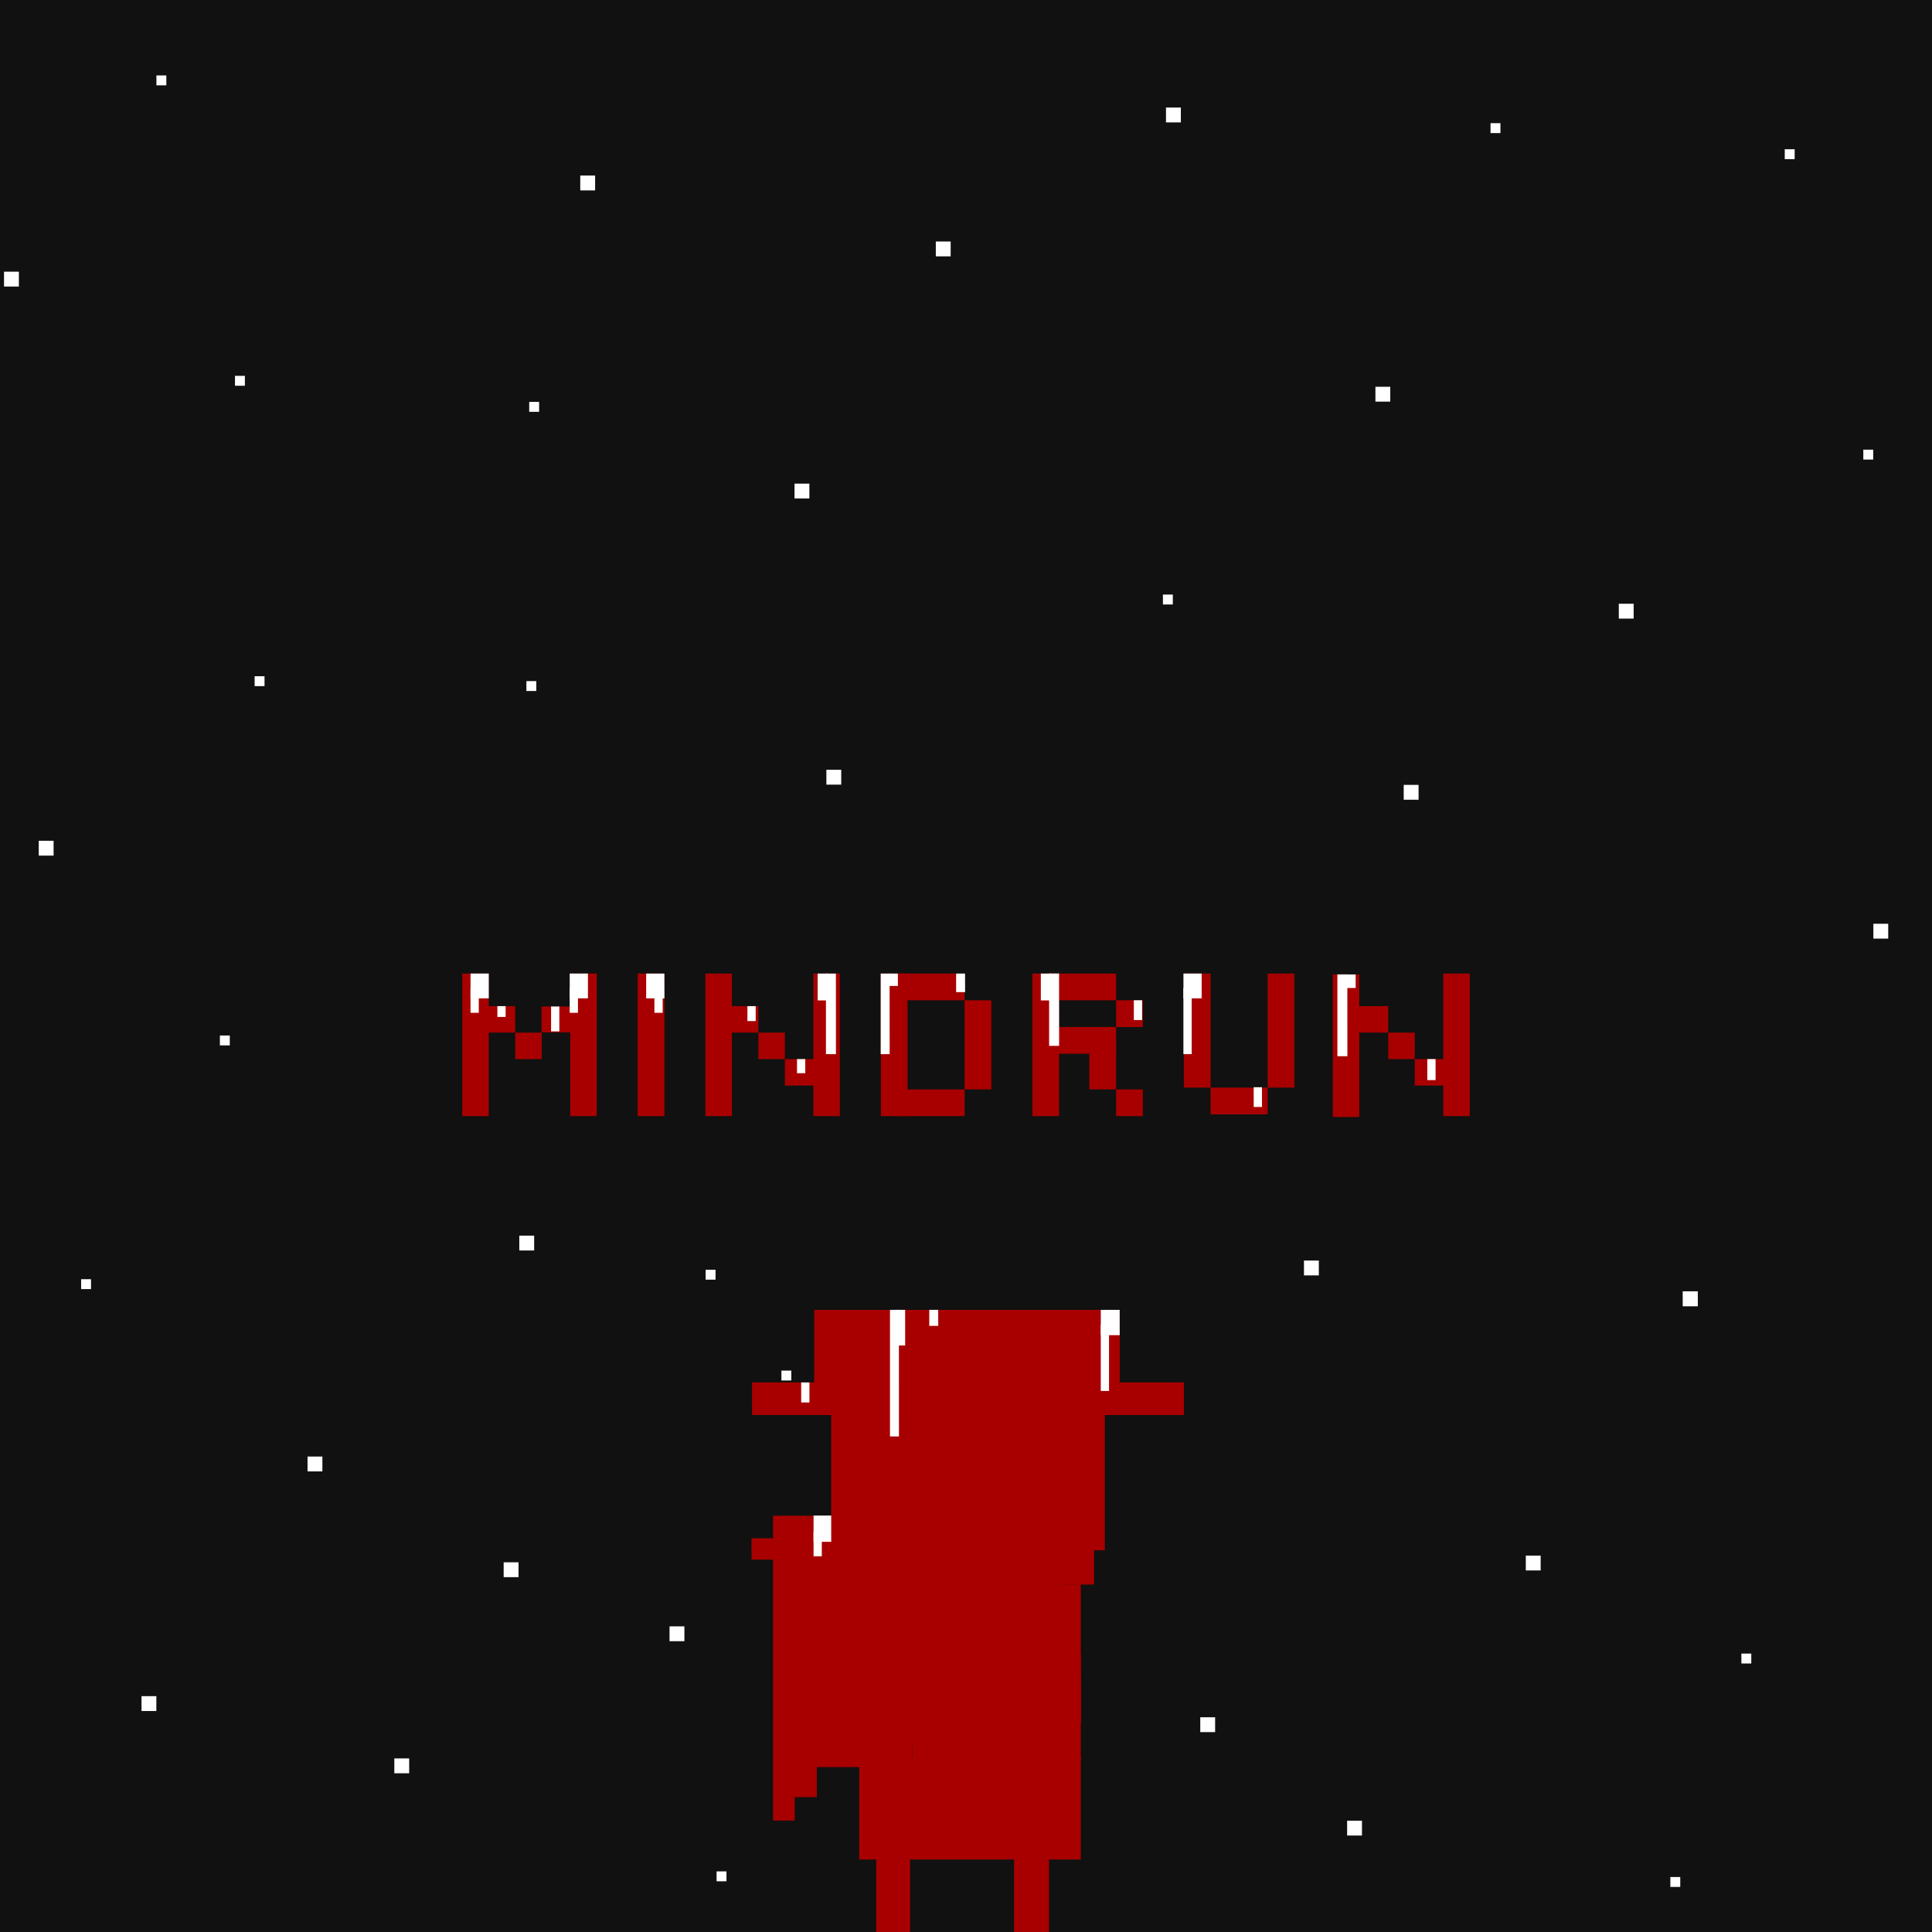 <svg width="1024" height="1024" viewBox="0 0 1024 1024" fill="none" xmlns="http://www.w3.org/2000/svg">
<rect x="0" y="0" width="1024" height="1024" fill="#808080" stroke="none"/>
<g clip-path="url(#clip0_426_11109)">
<rect width="1024" height="1024" fill="#111111"/>
<rect x="2.133" y="144.001" width="7.872" height="7.871" fill="white"/>
<rect x="729" y="205" width="7.872" height="7.871" fill="white"/>
<rect x="744" y="416" width="7.872" height="7.871" fill="white"/>
<rect x="808.711" y="824.501" width="7.872" height="7.871" fill="white"/>
<rect x="496" y="128" width="7.872" height="7.871" fill="white"/>
<rect x="858" y="320" width="7.872" height="7.871" fill="white"/>
<rect x="691.133" y="668.114" width="7.872" height="7.871" fill="white"/>
<rect x="266.953" y="828.051" width="7.872" height="7.871" fill="white"/>
<rect x="209" y="932" width="7.872" height="7.871" fill="white"/>
<rect x="163" y="772" width="7.872" height="7.871" fill="white"/>
<rect x="438" y="408" width="7.872" height="7.871" fill="white"/>
<rect x="75" y="899" width="7.872" height="7.871" fill="white"/>
<rect x="275.242" y="654.914" width="7.872" height="7.871" fill="white"/>
<rect x="891.961" y="684.428" width="7.872" height="7.871" fill="white"/>
<rect x="891.961" y="684.428" width="7.872" height="7.871" fill="white"/>
<rect x="616.375" y="315.136" width="5.248" height="5.248" fill="white"/>
<rect x="279" y="361" width="5.248" height="5.248" fill="white"/>
<rect x="374" y="673" width="5.248" height="5.248" fill="white"/>
<rect x="43" y="678" width="5.248" height="5.248" fill="white"/>
<rect x="414.164" y="726.444" width="5.248" height="5.248" fill="white"/>
<rect x="524.531" y="860.879" width="5.248" height="5.248" fill="white"/>
<rect x="124.547" y="199.206" width="5.248" height="5.248" fill="white"/>
<rect x="134.953" y="358.417" width="5.248" height="5.248" fill="white"/>
<rect x="987.594" y="238.333" width="5.248" height="5.248" fill="white"/>
<rect x="116.547" y="548.831" width="5.248" height="5.248" fill="white"/>
<rect x="280.492" y="213.019" width="5.248" height="5.248" fill="white"/>
<rect x="562.18" y="742.445" width="5.248" height="5.248" fill="white"/>
<rect x="20.531" y="445.623" width="7.872" height="7.871" fill="white"/>
<rect x="421.117" y="256.335" width="7.872" height="7.871" fill="white"/>
<rect x="992.922" y="489.616" width="7.872" height="7.871" fill="white"/>
<rect x="315.422" y="100.916" width="7.872" height="7.871" transform="rotate(-180 315.422 100.916)" fill="white"/>
<rect x="951.203" y="84.352" width="5.248" height="5.248" transform="rotate(-180 951.203 84.352)" fill="white"/>
<rect x="88.156" y="45.224" width="5.248" height="5.248" transform="rotate(-180 88.156 45.224)" fill="white"/>
<rect x="795.258" y="70.538" width="5.248" height="5.248" transform="rotate(-180 795.258 70.538)" fill="white"/>
<rect x="625.875" y="64.871" width="7.872" height="7.871" transform="rotate(-180 625.875 64.871)" fill="white"/>
<rect x="644.039" y="918.056" width="7.872" height="7.871" transform="rotate(-180 644.039 918.056)" fill="white"/>
<rect x="721.875" y="972.871" width="7.872" height="7.871" transform="rotate(-180 721.875 972.871)" fill="white"/>
<rect x="928.219" y="881.678" width="5.248" height="5.248" transform="rotate(-180 928.219 881.678)" fill="white"/>
<rect x="890.57" y="1000.11" width="5.248" height="5.248" transform="rotate(-180 890.57 1000.11)" fill="white"/>
<rect x="385.047" y="997.124" width="5.248" height="5.248" transform="rotate(-180 385.047 997.124)" fill="white"/>
<rect x="362.742" y="869.871" width="7.872" height="7.871" transform="rotate(-180 362.742 869.871)" fill="white"/>
<path d="M455.695 913.131V840.083H572.585V913.131H455.695Z" fill="#A80000" stroke="#A80000" stroke-width="0.541"/>
<path d="M455.695 985.318V895.275H463.563V913.617H483.232V931.403H572.585V948.817V966.42V985.318H555.726V1058.69H537.743V985.318H482.108V1058.69H464.687V985.318H455.695Z" fill="#A80000"/>
<path d="M572.585 948.817V985.318H555.726V1058.69H537.743V985.318H482.108V1058.69H464.687V985.318H455.695V895.275H463.563V913.617H483.232V931.403H572.585V966.42" stroke="#A80000" stroke-width="0.541"/>
<path d="M444.875 840.083V821.686H525.507V839.542L444.875 840.083Z" fill="#A80000" stroke="#A80000" stroke-width="0.541"/>
<path d="M455.695 895.275V875.795H535.786V895.275H455.695Z" fill="#A80000" stroke="#A80000" stroke-width="0.541"/>
<path d="M536.32 892.569V876.877H572.578V892.569H536.32Z" fill="#A80000" stroke="#A80000" stroke-width="0.541"/>
<path d="M546.062 932.908V888.782H572.579V932.908H546.062Z" fill="#A80000" stroke="#A80000" stroke-width="0.541"/>
<path d="M483.83 932.908L483.289 895.816L548.228 895.005V932.908H483.83Z" fill="#A80000" stroke="#A80000" stroke-width="0.541"/>
<path d="M525.492 840.083V821.686H579.608V839.542L525.492 840.083Z" fill="#A80000" stroke="#A80000" stroke-width="0.541"/>
<path d="M593.175 694.526H431.81V732.994H398.867V749.719H627.235V732.994H593.175V694.526Z" fill="#A80000" stroke="#A80000" stroke-width="0.541"/>
<path d="M440.539 748.61H585.569V821.685H440.539V748.61Z" fill="#A80000"/>
<rect x="511.43" y="821.686" width="14.07" height="18.398" fill="#A80000"/>
<rect x="496.273" y="821.686" width="15.152" height="18.398" fill="#A80000"/>
<rect x="529.289" y="772.445" width="16.235" height="26.514" fill="#A80000"/>
<path d="M491.938 913.131V893.652H572.57V913.131H491.938Z" fill="#A80000" stroke="#A80000" stroke-width="0.541"/>
<rect x="481.117" y="772.445" width="15.152" height="26.514" fill="#A80000"/>
<rect x="442.164" y="712.382" width="8.659" height="9.74" fill="#A80000"/>
<rect x="577.992" y="699.396" width="8.117" height="10.281" fill="#A80000"/>
<rect x="450.82" y="722.123" width="21.105" height="9.74" fill="#A80000"/>
<rect x="513.336" y="807.337" width="3.286" height="3.286" transform="rotate(-90 513.336 807.337)" fill="#A80000"/>
<path d="M445.309 803.635H433.008V936.333H466.274V919.393H455.419V907.747V838.928H445.309V816.341V803.635Z" fill="#A80000" stroke="#A80000" stroke-width="0.541"/>
<path d="M410.008 803.635V964.643H420.979V952.257H432.657V803.635H410.008Z" fill="#A80000" stroke="#A80000" stroke-width="0.541"/>
<rect x="420.969" y="825.22" width="4.954" height="18.403" transform="rotate(-90 420.969 825.22)" fill="#A80000"/>
<path d="M398.32 826.636V815.313H411.836V826.636H398.32Z" fill="#A80000"/>
<rect x="420.969" y="836.544" width="4.954" height="18.403" transform="rotate(-90 420.969 836.544)" fill="#A80000"/>
<rect x="420.969" y="847.768" width="4.954" height="18.403" transform="rotate(-90 420.969 847.768)" fill="#A80000"/>
<rect x="273.078" y="547.309" width="14.035" height="14.035" fill="#A80000"/>
<path d="M287.039 533.475H304.109V547.173H287.039V533.475Z" fill="#A80000"/>
<path d="M254.156 533.274H273.08V547.309H254.156V533.274Z" fill="#A80000"/>
<rect x="245.008" y="591.573" width="75.572" height="14.035" transform="rotate(-90 245.008 591.573)" fill="#A80000"/>
<path d="M249.398 529.143V516H259.052V529.143H249.398Z" fill="white"/>
<path d="M249.383 536.81V523.667H253.764V536.81H249.383Z" fill="white"/>
<rect x="302.234" y="591.573" width="75.572" height="14.035" transform="rotate(-90 302.234 591.573)" fill="#A80000"/>
<path d="M301.961 529.143V516H311.615V529.143H301.961Z" fill="white"/>
<path d="M301.945 536.81V523.667H306.326V536.81H301.945Z" fill="white"/>
<path d="M292.086 546.667V533.476H296.467V546.667H292.086Z" fill="white"/>
<path d="M263.617 539V533.272H267.998V539H263.617Z" fill="white"/>
<rect x="337.984" y="591.573" width="75.572" height="14.17" transform="rotate(-90 337.984 591.573)" fill="#A80000"/>
<path d="M342.484 529.144V516.001H352.138L352.166 529.144H342.484Z" fill="white"/>
<path d="M346.844 536.809V523.666H351.225V536.809H346.844Z" fill="white"/>
<rect x="401.961" y="547.307" width="14.035" height="14.035" fill="#A80000"/>
<path d="M416 561.342H434.048V575.377H416V561.342Z" fill="#A80000"/>
<path d="M385 533.273H401.968V547.308H385V533.273Z" fill="#A80000"/>
<rect x="373.891" y="591.571" width="75.572" height="14.035" transform="rotate(-90 373.891 591.571)" fill="#A80000"/>
<rect x="431.117" y="591.571" width="75.572" height="14.035" transform="rotate(-90 431.117 591.571)" fill="#A80000"/>
<rect x="511.25" y="577.402" width="47.233" height="14.17" transform="rotate(-90 511.25 577.402)" fill="#A80000"/>
<path d="M476.141 577.402H511.259V591.571H476.141V577.402Z" fill="#A80000"/>
<path d="M476.141 515.999H511.259V530.169H476.141V515.999Z" fill="#A80000"/>
<rect x="466.852" y="591.572" width="75.572" height="14.17" transform="rotate(-90 466.852 591.572)" fill="#A80000"/>
<rect x="591.555" y="544.338" width="14.17" height="14.17" transform="rotate(-90 591.555 544.338)" fill="#A80000"/>
<rect x="591.555" y="591.572" width="14.17" height="14.17" transform="rotate(-90 591.555 591.572)" fill="#A80000"/>
<path d="M577.375 577.402V553.619H591.545V577.402H577.375Z" fill="#A80000"/>
<path d="M556.445 515.999H591.564V530.169H556.445V515.999Z" fill="#A80000"/>
<path d="M556.445 544.338H591.564V558.508H556.445V544.338Z" fill="#A80000"/>
<rect x="547.156" y="591.572" width="75.572" height="14.17" transform="rotate(-90 547.156 591.572)" fill="#A80000"/>
<rect x="671.852" y="590.627" width="30.229" height="14.17" transform="rotate(-180 671.852 590.627)" fill="#A80000"/>
<rect x="686.031" y="516" width="60.458" height="14.17" transform="rotate(90 686.031 516)" fill="#A80000"/>
<rect x="641.633" y="516" width="60.458" height="14.17" transform="rotate(90 641.633 516)" fill="#A80000"/>
<path d="M627.25 529.142V515.999H636.904V529.142H627.25Z" fill="white"/>
<path d="M627.234 558.714V523.666H631.615V558.714H627.234Z" fill="white"/>
<rect x="735.812" y="547.307" width="14.035" height="14.035" fill="#A80000"/>
<path d="M749.852 561.343H767.9V575.377H749.852V561.343Z" fill="#A80000"/>
<path d="M717.859 533.273H735.806V547.308H717.859V533.273Z" fill="#A80000"/>
<rect x="706.406" y="592.033" width="75.572" height="14.035" transform="rotate(-90 706.406 592.033)" fill="#A80000"/>
<rect x="764.969" y="591.571" width="75.572" height="14.035" transform="rotate(-90 764.969 591.571)" fill="#A80000"/>
<path d="M708.844 559.809V516.457H714.117L714.145 559.809H708.844Z" fill="white"/>
<path d="M713.766 523.667L713.794 516.466H718.52V523.667H713.766Z" fill="white"/>
<path d="M431.203 817.196V803.273H440.556V817.196H431.203Z" fill="white"/>
<path d="M431.195 824.862V811.719H435.576V824.862H431.195Z" fill="white"/>
<path d="M583.445 707.67V694.255H593.454V707.67H583.445Z" fill="white"/>
<path d="M583.43 737.242V702.194H587.811V737.242H583.43Z" fill="white"/>
<path d="M437.766 558.716V516.001H443.038L443.066 558.716H437.766Z" fill="white"/>
<path d="M466.789 558.716V516.001H471.515L471.543 558.716H466.789Z" fill="white"/>
<path d="M471.711 761.338V694.249H476.437L476.465 761.338H471.711Z" fill="white"/>
<path d="M492.531 702.741V694.249H497.257L497.285 702.741H492.531Z" fill="white"/>
<path d="M475.008 713.146V694.249H479.734L479.762 713.146H475.008Z" fill="white"/>
<path d="M506.766 525.858V516.001H511.492L511.52 525.858H506.766Z" fill="white"/>
<path d="M471.164 522.573V516.001H475.89L475.918 522.573H471.164Z" fill="white"/>
<path d="M433.383 530.239V516.001H438.656L438.684 530.239H433.383Z" fill="white"/>
<path d="M556.055 554.334V516H561.328L561.356 554.334H556.055Z" fill="white"/>
<path d="M551.664 530.239V516.001H556.937L556.965 530.239H551.664Z" fill="white"/>
<path d="M396.148 541.192V533.277H400.529V541.192H396.148Z" fill="white"/>
<path d="M422.43 568.822V561.338L426.811 561.338V568.822H422.43Z" fill="white"/>
<path d="M600.958 540.644L600.945 530.169L605.326 530.169L605.339 540.644H600.958Z" fill="white"/>
<path d="M424.641 743.336V732.72L429.022 732.72V743.336H424.641Z" fill="white"/>
<path d="M664.497 586.715L664.484 576.24L668.865 576.24L668.878 586.715H664.497Z" fill="white"/>
<path d="M756.5 572.477V561.344H760.881V572.477H756.5Z" fill="white"/>
</g>
<defs>
<clipPath id="clip0_426_11109">
<rect width="1024" height="1024" fill="white"/>
</clipPath>
</defs>
</svg>
